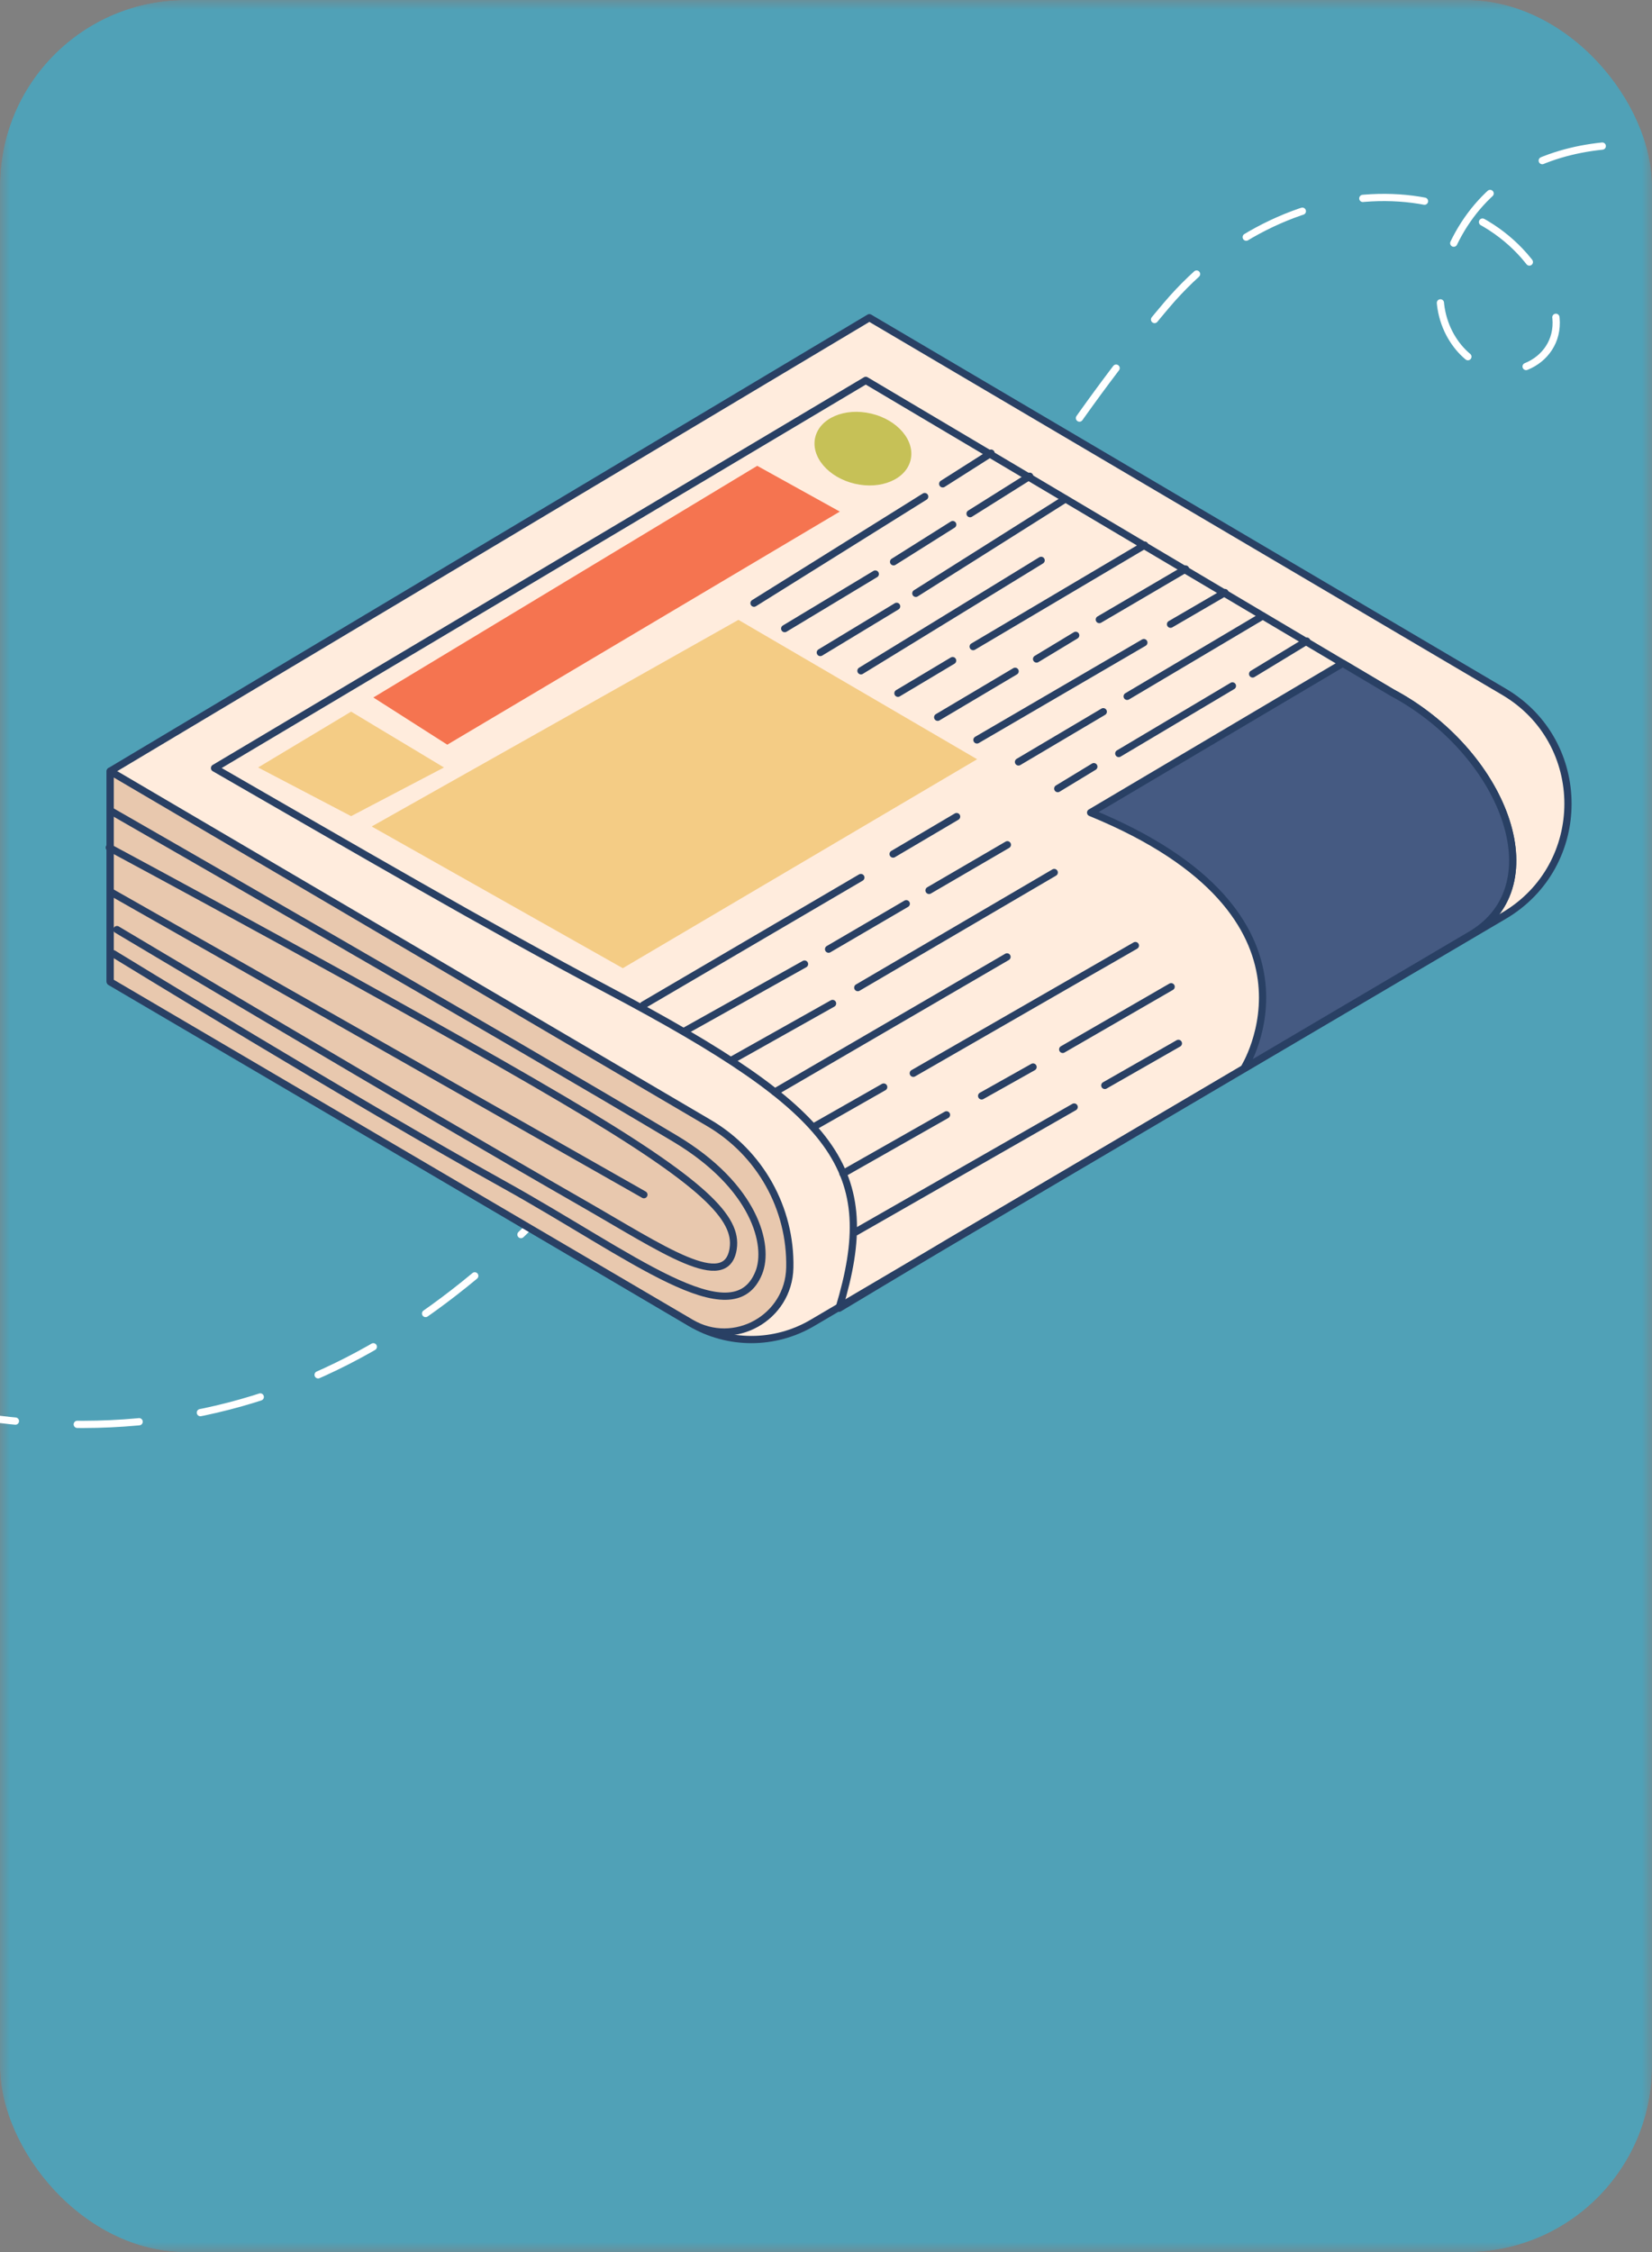 <svg width="80" height="109" viewBox="0 0 80 109" fill="none" xmlns="http://www.w3.org/2000/svg">
<rect x="0" y="0" width="80" height="109" fill="#808080" stroke="none"/>
<g clip-path="url(#clip0_5304_21832)">
<g clip-path="url(#clip1_5304_21832)">
<mask id="mask0_5304_21832" style="mask-type:luminance" maskUnits="userSpaceOnUse" x="0" y="0" width="80" height="109">
<path d="M80 0H0V109H80V0Z" fill="white"/>
</mask>
<g mask="url(#mask0_5304_21832)">
<path d="M0 0H80V109H0V0Z" fill="#50A1B7"/>
</g>
<path d="M94.139 20.086C96.919 9.809 74.407 0.76 70.037 12.62C69.143 15.048 70.388 17.017 71.65 17.634C73.703 18.637 76.128 16.964 75.13 14.523C72.494 8.076 62.532 7.644 56.487 14.775C38.268 36.266 29 75.5 -4 68C-11.09 65.851 -23.436 57.039 -29 52.5" stroke="white" stroke-width="0.35" stroke-miterlimit="10" stroke-linecap="round" stroke-linejoin="round" stroke-dasharray="3 3"/>
<path d="M42.099 15.377L72.836 33.483C76.964 35.915 76.963 41.887 72.833 44.318L39.336 64.028C37.515 65.099 35.257 65.099 33.437 64.027L5.336 47.472L5.339 37.321L42.099 15.377Z" fill="#FFECDD" stroke="#294064" stroke-width="0.35" stroke-miterlimit="10" stroke-linejoin="round"/>
<path d="M41.926 18.41L67.423 33.526C72.741 36.361 75.351 42.813 71.221 45.243L46.029 60.083L40.633 63.316C42.653 56.613 40.633 53.835 29.461 47.925C23.518 44.782 17.135 41.053 10.389 37.173L41.926 18.41Z" stroke="#294064" stroke-width="0.35" stroke-miterlimit="10" stroke-linejoin="round"/>
<path d="M36.514 29.193L44.779 24.034" stroke="#294064" stroke-width="0.35" stroke-miterlimit="10" stroke-linecap="round" stroke-linejoin="round"/>
<path d="M45.652 23.417L47.993 21.931" stroke="#294064" stroke-width="0.35" stroke-miterlimit="10" stroke-linecap="round" stroke-linejoin="round"/>
<path d="M38 30.423L42.387 27.782" stroke="#294064" stroke-width="0.35" stroke-miterlimit="10" stroke-linecap="round" stroke-linejoin="round"/>
<path d="M43.273 27.19L46.137 25.389" stroke="#294064" stroke-width="0.35" stroke-miterlimit="10" stroke-linecap="round" stroke-linejoin="round"/>
<path d="M46.977 24.86L49.863 23.049" stroke="#294064" stroke-width="0.35" stroke-miterlimit="10" stroke-linecap="round" stroke-linejoin="round"/>
<path d="M39.725 31.58L43.421 29.345" stroke="#294064" stroke-width="0.35" stroke-miterlimit="10" stroke-linecap="round" stroke-linejoin="round"/>
<path d="M44.35 28.716L51.59 24.15" stroke="#294064" stroke-width="0.35" stroke-miterlimit="10" stroke-linecap="round" stroke-linejoin="round"/>
<path d="M41.693 32.465L50.418 27.12" stroke="#294064" stroke-width="0.35" stroke-miterlimit="10" stroke-linecap="round" stroke-linejoin="round"/>
<path d="M43.484 33.552L46.132 31.972" stroke="#294064" stroke-width="0.35" stroke-miterlimit="10" stroke-linecap="round" stroke-linejoin="round"/>
<path d="M47.127 31.294L55.432 26.381" stroke="#294064" stroke-width="0.35" stroke-miterlimit="10" stroke-linecap="round" stroke-linejoin="round"/>
<path d="M45.408 34.714L49.158 32.489" stroke="#294064" stroke-width="0.35" stroke-miterlimit="10" stroke-linecap="round" stroke-linejoin="round"/>
<path d="M50.197 31.894L52.092 30.749" stroke="#294064" stroke-width="0.35" stroke-miterlimit="10" stroke-linecap="round" stroke-linejoin="round"/>
<path d="M53.236 29.986L57.413 27.539" stroke="#294064" stroke-width="0.35" stroke-miterlimit="10" stroke-linecap="round" stroke-linejoin="round"/>
<path d="M47.31 35.811L55.393 31.101" stroke="#294064" stroke-width="0.35" stroke-miterlimit="10" stroke-linecap="round" stroke-linejoin="round"/>
<path d="M56.684 30.211L59.32 28.678" stroke="#294064" stroke-width="0.35" stroke-miterlimit="10" stroke-linecap="round" stroke-linejoin="round"/>
<path d="M49.322 36.876L53.427 34.446" stroke="#294064" stroke-width="0.35" stroke-miterlimit="10" stroke-linecap="round" stroke-linejoin="round"/>
<path d="M54.584 33.702L61.143 29.813" stroke="#294064" stroke-width="0.35" stroke-miterlimit="10" stroke-linecap="round" stroke-linejoin="round"/>
<path d="M51.223 38.166L52.97 37.105" stroke="#294064" stroke-width="0.35" stroke-miterlimit="10" stroke-linecap="round" stroke-linejoin="round"/>
<path d="M54.178 36.468L59.682 33.197" stroke="#294064" stroke-width="0.35" stroke-miterlimit="10" stroke-linecap="round" stroke-linejoin="round"/>
<path d="M60.66 32.617L63.28 31.026" stroke="#294064" stroke-width="0.35" stroke-miterlimit="10" stroke-linecap="round" stroke-linejoin="round"/>
<path d="M31.158 48.639L41.688 42.471" stroke="#294064" stroke-width="0.35" stroke-miterlimit="10" stroke-linecap="round" stroke-linejoin="round"/>
<path d="M43.25 41.334L46.325 39.521" stroke="#294064" stroke-width="0.35" stroke-miterlimit="10" stroke-linecap="round" stroke-linejoin="round"/>
<path d="M33.195 49.882L38.96 46.659" stroke="#294064" stroke-width="0.35" stroke-miterlimit="10" stroke-linecap="round" stroke-linejoin="round"/>
<path d="M40.125 45.937L43.887 43.739" stroke="#294064" stroke-width="0.35" stroke-miterlimit="10" stroke-linecap="round" stroke-linejoin="round"/>
<path d="M44.99 43.094L48.783 40.885" stroke="#294064" stroke-width="0.35" stroke-miterlimit="10" stroke-linecap="round" stroke-linejoin="round"/>
<path d="M35.461 51.293L40.318 48.566" stroke="#294064" stroke-width="0.35" stroke-miterlimit="10" stroke-linecap="round" stroke-linejoin="round"/>
<path d="M41.539 47.798L51.053 42.228" stroke="#294064" stroke-width="0.35" stroke-miterlimit="10" stroke-linecap="round" stroke-linejoin="round"/>
<path d="M37.525 52.852L48.766 46.311" stroke="#294064" stroke-width="0.35" stroke-miterlimit="10" stroke-linecap="round" stroke-linejoin="round"/>
<path d="M39.465 54.504L42.794 52.611" stroke="#294064" stroke-width="0.35" stroke-miterlimit="10" stroke-linecap="round" stroke-linejoin="round"/>
<path d="M44.227 51.944L54.982 45.763" stroke="#294064" stroke-width="0.35" stroke-miterlimit="10" stroke-linecap="round" stroke-linejoin="round"/>
<path d="M40.822 56.8L45.835 53.956" stroke="#294064" stroke-width="0.35" stroke-miterlimit="10" stroke-linecap="round" stroke-linejoin="round"/>
<path d="M47.537 53.039L50.027 51.642" stroke="#294064" stroke-width="0.35" stroke-miterlimit="10" stroke-linecap="round" stroke-linejoin="round"/>
<path d="M51.463 50.788L56.714 47.757" stroke="#294064" stroke-width="0.35" stroke-miterlimit="10" stroke-linecap="round" stroke-linejoin="round"/>
<path d="M41.44 59.623L52.017 53.577" stroke="#294064" stroke-width="0.35" stroke-miterlimit="10" stroke-linecap="round" stroke-linejoin="round"/>
<path d="M53.502 52.532L57.065 50.497" stroke="#294064" stroke-width="0.35" stroke-miterlimit="10" stroke-linecap="round" stroke-linejoin="round"/>
<path d="M52.815 39.328L65.024 32.103L67.424 33.526C72.741 36.361 75.351 42.813 71.221 45.243L60.234 51.717C60.234 51.717 64.966 44.31 52.815 39.328Z" fill="#455A82" stroke="#294064" stroke-width="0.35" stroke-miterlimit="10" stroke-linejoin="round"/>
<path d="M18.08 33.757L36.669 22.545L40.669 24.76L21.66 36.041L18.08 33.757Z" fill="#F57450"/>
<path d="M12.5 37.144L17.003 34.442L21.5 37.144L17.003 39.5L12.5 37.144Z" fill="#F4CC85"/>
<path d="M18 40L35.759 30L47.318 36.746L30.16 46.859L18 40Z" fill="#F4CC85"/>
<path d="M39.478 21.169C39.699 20.232 40.912 19.716 42.188 20.017C43.464 20.317 44.319 21.321 44.098 22.258C43.878 23.195 42.664 23.71 41.388 23.41C40.113 23.109 39.257 22.106 39.478 21.169Z" fill="#C6C157"/>
<path d="M5.336 37.325L34.339 54.356C36.813 55.809 38.308 58.486 38.247 61.354C38.196 63.779 35.556 65.254 33.465 64.026L5.336 47.519V37.325Z" fill="#E8C8AE" stroke="#294064" stroke-width="0.35" stroke-miterlimit="10" stroke-linejoin="round"/>
<path d="M5.488 46.158C5.488 46.158 17.216 53.346 24.401 57.331C30.573 60.754 35.482 64.727 36.745 61.599C37.278 60.278 36.564 57.421 32.691 55.107C24.666 50.312 5.359 39.241 5.359 39.241" stroke="#294064" stroke-width="0.35" stroke-miterlimit="10" stroke-linecap="round" stroke-linejoin="round"/>
<path d="M5.663 44.99C5.663 44.99 19.68 53.346 28.249 58.251C32.091 60.451 35.179 62.588 35.505 60.432C35.727 58.962 34.166 57.28 27.25 53.207C19.516 48.652 5.293 41.022 5.293 41.022" stroke="#294064" stroke-width="0.35" stroke-miterlimit="10" stroke-linecap="round" stroke-linejoin="round"/>
<path d="M5.369 43.172L31.182 57.82" stroke="#294064" stroke-width="0.35" stroke-miterlimit="10" stroke-linecap="round" stroke-linejoin="round"/>
</g>
</g>
<defs>
<clipPath id="clip0_5304_21832">
<rect width="80" height="109" rx="9" fill="white"/>
</clipPath>
<clipPath id="clip1_5304_21832">
<rect width="80" height="109" fill="white"/>
</clipPath>
</defs>
</svg>
